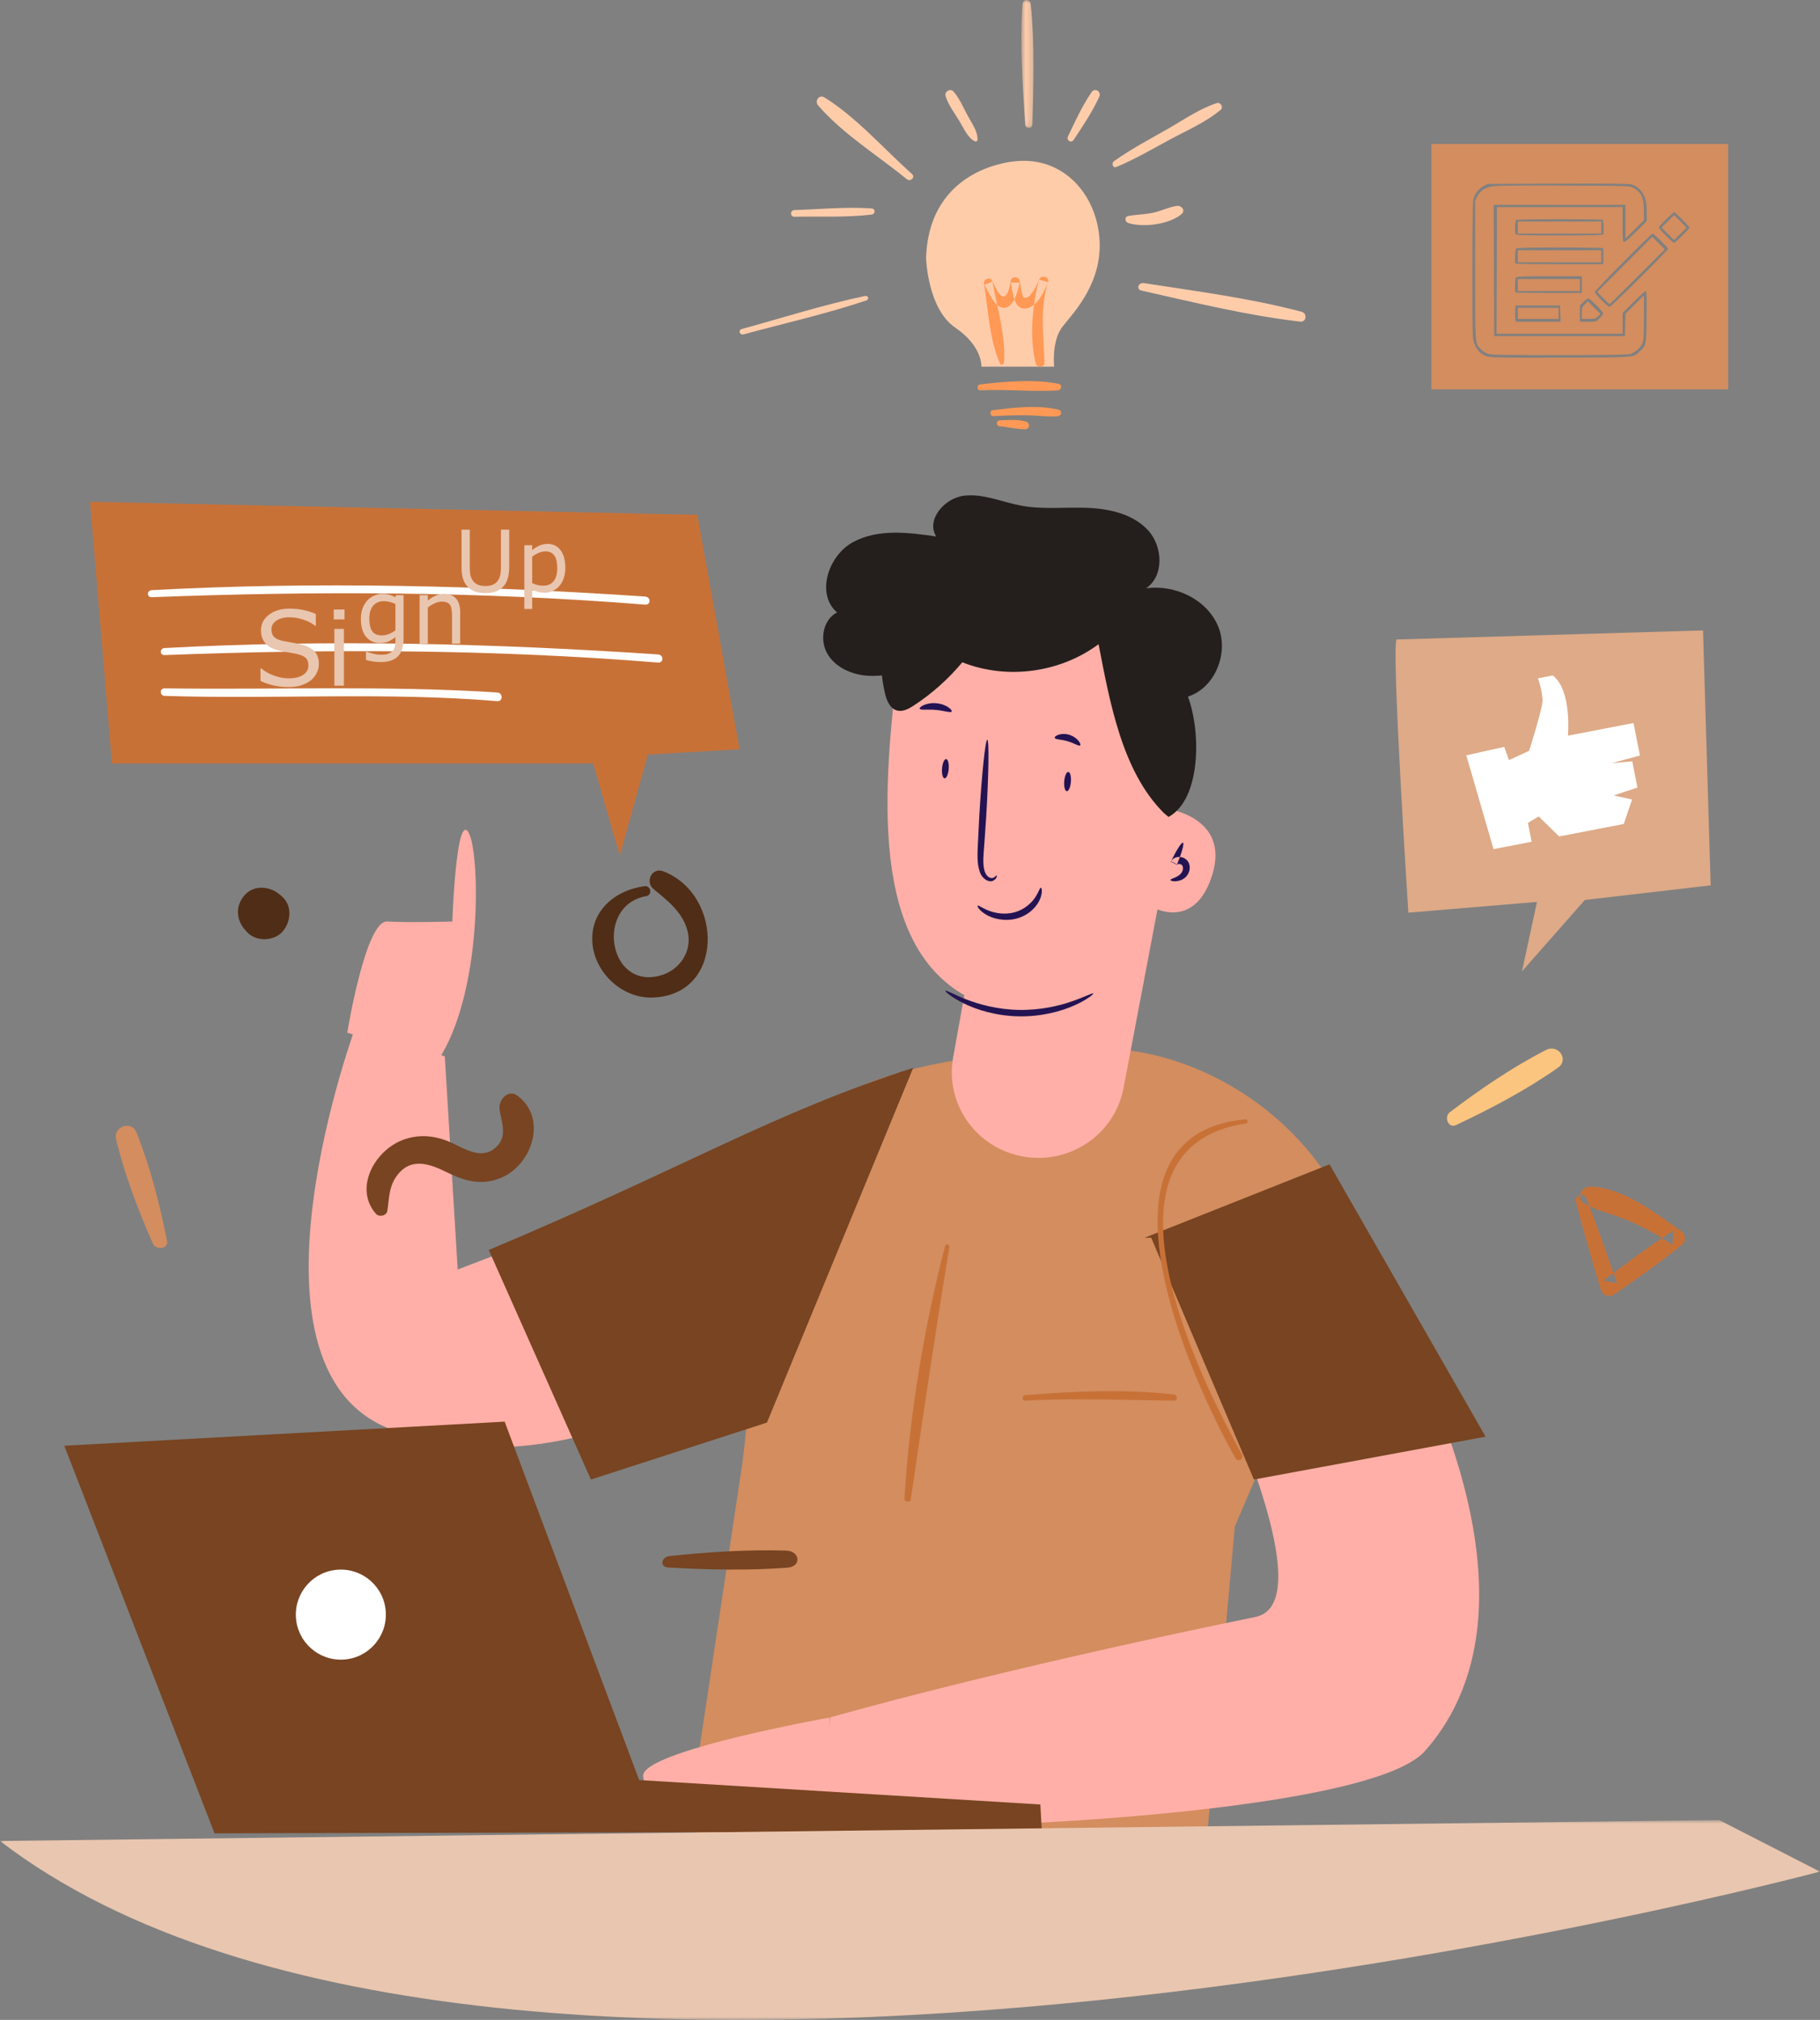 <?xml version="1.0" encoding="UTF-8" standalone="no"?>
<svg
   xmlns:dc="http://purl.org/dc/elements/1.1/"
   xmlns:cc="http://creativecommons.org/ns#"
   xmlns:rdf="http://www.w3.org/1999/02/22-rdf-syntax-ns#"
   xmlns:svg="http://www.w3.org/2000/svg"
   xmlns="http://www.w3.org/2000/svg"
   xmlns:xlink="http://www.w3.org/1999/xlink"
   xmlns:sodipodi="http://sodipodi.sourceforge.net/DTD/sodipodi-0.dtd"
   xmlns:inkscape="http://www.inkscape.org/namespaces/inkscape"
   width="283px"
   height="314px"
   viewBox="0 0 283 314"
   version="1.1"
   id="svg76"
   sodipodi:docname="signup.svg"
   inkscape:version="1.0.2-2 (e86c870879, 2021-01-15)">
  <rect x="0" y="0" width="283" height="314" fill="#808080" stroke="none"/>
  <sodipodi:namedview
     pagecolor="#ffffff"
     bordercolor="#666666"
     borderopacity="1"
     objecttolerance="10"
     gridtolerance="10"
     guidetolerance="10"
     inkscape:pageopacity="0"
     inkscape:pageshadow="2"
     inkscape:window-width="1920"
     inkscape:window-height="1111"
     id="namedview78"
     showgrid="false"
     inkscape:zoom="2.3407643"
     inkscape:cx="176.67033"
     inkscape:cy="157.86704"
     inkscape:window-x="-9"
     inkscape:window-y="-9"
     inkscape:window-maximized="1"
     inkscape:current-layer="Group-109" />
  <!-- Generator: Sketch 64 (93537) - https://sketch.com -->
  <title
     id="title2">Group 109</title>
  <desc
     id="desc4">Created with Sketch.</desc>
  <defs
     id="defs8">
    <polygon
       id="path-1"
       points="0 0.935 282.979 0.935 282.979 32 0 32" />
    <polygon
       id="path-3"
       points="0.761 0.008 2.761 0.008 2.761 19.892 0.761 19.892" />
  </defs>
  <g
     id="Page-1"
     stroke="none"
     stroke-width="1"
     fill="none"
     fill-rule="evenodd">
    <g
       id="03"
       transform="translate(-66, -98)">
      <g
         id="Group-109"
         transform="translate(66, 98)">
        <path
           d="m 100.227,137.761 c -4.552,0.594 -8.462,3.824 -8.116,8.757 0.326,4.647 4.569,8.663 9.265,8.556 11.335,-0.253 11.166,-16.03 1.744,-19.63 -1.746,-0.668 -2.869,1.648 -1.488,2.775 2.212,1.802 4.613,3.68 5.301,6.607 0.736,3.146 -1.32,6.069 -4.37,6.857 -8.075,2.088 -9.971,-10.996 -2.081,-12.375 0.996,-0.173 0.749,-1.678 -0.256,-1.547"
           id="Fill-1"
           fill="#7CABFF"
           style="fill:#502d16" />
        <path
           d="m 245.031,186.783 c 1.191,4.559 2.5,9.069 3.861,13.577 0.328,1.085 1.323,1.424 2.226,0.791 3.549,-2.489 7.103,-4.936 10.464,-7.692 0.646,-0.531 0.506,-1.599 -0.134,-2.053 -3.937,-2.79 -9.256,-6.908 -14.253,-6.938 -1.27,-0.006 -2.16,1.839 -0.871,2.607 2.019,1.2 4.433,1.628 6.586,2.553 2.488,1.066 4.949,2.317 7.142,3.937 0.052,-0.748 0.099,-1.498 0.149,-2.246 -3.76,2.391 -7.297,5.068 -10.873,7.737 0.704,0.145 1.408,0.292 2.112,0.437 -1.526,-4.452 -3.091,-8.875 -4.782,-13.264 -0.357,-0.925 -1.881,-0.418 -1.627,0.554"
           id="Fill-3"
           fill="#FF7081"
           style="fill:#c87137" />
        <path
           d="M226.412,174.89 C231.83,172.343 237.374,169.415 242.255,165.977 C244.046,164.714 242.281,162.25 240.392,163.222 C235.174,165.904 230.088,169.371 225.433,172.907 C224.501,173.617 225.187,175.467 226.412,174.89"
           id="Fill-5"
           fill="#FBC580" />
        <path
           d="M25.977,192.91 C24.848,187.274 23.378,181.424 21.235,176.061 C20.448,174.09 17.575,175.113 18.053,177.101 C19.367,182.588 21.484,188.147 23.78,193.325 C24.241,194.364 26.233,194.186 25.977,192.91"
           id="Fill-7"
           fill="#FF957E"
           style="fill:#d38d5f" />
        <path
           d="M43.882,139.402 L43.539,139.1 C42.031,137.767 39.558,137.506 38.091,139.1 C36.609,140.711 36.664,142.924 38.091,144.535 C38.193,144.649 38.293,144.761 38.393,144.877 C39.744,146.396 42.524,146.353 43.882,144.877 C45.233,143.408 45.507,140.835 43.882,139.402"
           id="Fill-9"
           fill="#241352"
           style="fill:#502d16" />
        <path
           d="M187.002,293.19 C187.002,293.19 129.925,306.421 107,283.573 L115.203,229.001 C117.696,213.314 116.21,183.134 128.264,172.427 C130.596,170.354 132.842,169.323 132.842,169.323 C141.298,165.253 156.341,163.055 170.787,163 C188.334,162.933 206.394,176.155 211,193.028 L192.008,237.299 L187.002,293.19 Z"
           id="Fill-11"
           fill="#FF7081"
           style="fill:#d38d5f" />
        <path
           d="M182.335,199.783 C182.335,199.783 207.935,248.749 195.226,251.356 C153.404,259.934 129.132,266.969 129.132,266.969 L127,283.093 C127.623,285.531 211.607,283.425 221.555,272.22 C228.578,264.309 237.916,246.028 218.051,206.46 L212.016,193 L182.335,199.783 Z"
           id="Fill-13"
           fill="#FFAFA7" />
        <path
           d="M135,172.907 L71.166,197.349 L69.168,164.228 L55.502,159 C55.502,159 35.685,212.164 60.468,222.062 C85.252,231.962 113.177,213.67 113.177,213.67 L135,172.907 Z"
           id="Fill-15"
           fill="#FFAFA7" />
        <path
           d="M142,166 C120.03,173.052 106.928,181.317 76,194.315 L91.882,230 L119.255,221.145 L142,166 Z"
           id="Fill-17"
           fill="#FF7081"
           style="fill:#784421" />
        <polyline
           id="Fill-19"
           fill="#FF7081"
           points="179.006 192.407 194.978 230 231 223.337 206.732 181 178 192.407"
           style="fill:#784421" />
        <path
           d="M159.435,217.734 C167.16,217.328 174.79,217.644 182.509,217.74 C183.184,217.75 183.143,216.848 182.509,216.776 C174.902,215.916 167.048,216.26 159.435,216.878 C158.861,216.926 158.849,217.766 159.435,217.734"
           id="Fill-21"
           fill="#002C68"
           style="fill:#c87137" />
        <path
           d="M193.684,174.001 C167.713,176.368 185.477,215.015 192.133,226.715 C192.501,227.367 193.497,226.783 193.131,226.127 C186.515,214.306 168.812,178.34 193.769,174.641 C194.126,174.588 194.047,173.967 193.684,174.001"
           id="Fill-23"
           fill="#002C68"
           style="fill:#c87137" />
        <path
           d="m 146.959,193.68 c -3.296,12.794 -5.509,26.1 -6.325,39.274 -0.035,0.545 0.911,0.682 0.992,0.131 1.916,-13.098 3.843,-26.161 6.002,-39.227 0.069,-0.416 -0.558,-0.608 -0.668,-0.177"
           id="Fill-25"
           fill="#002C68"
           style="fill:#c87137" />
        <path
           d="M183.297,125 C183.698,119.45 184.104,113.9 184.506,108.349 C188.881,107.12 191.157,101.54 189.409,97.355 C187.664,93.171 182.707,90.821 178.205,91.462 C181.045,89.534 180.829,84.93 178.498,82.413 C176.167,79.897 172.516,79.081 169.082,78.949 C165.649,78.817 162.175,79.232 158.797,78.608 C155.806,78.052 152.875,76.686 149.856,77.066 C146.837,77.447 143.951,80.835 145.579,83.398 C141.225,82.761 136.514,82.181 132.644,84.276 C128.775,86.37 126.833,92.329 130.157,95.206 C127.961,96.322 127.412,99.492 128.647,101.621 C129.882,103.747 132.411,104.866 134.868,105.043 C137.328,105.217 139.767,104.597 142.154,103.982"
           id="Fill-27"
           fill="#241352"
           style="fill:#241f1c" />
        <path
           d="M182.445,114.257 L181.58,125.747 C181.58,125.747 191.264,127.065 188.506,135.975 C185.743,144.885 179.119,140.987 179.119,140.987 C179.119,140.987 177.461,163.822 154.271,156.582 C135.814,150.818 136.942,126.713 139.285,106.162 C140.194,98.2 147.66,92.725 155.459,94.257 L169.401,96.997 C177.461,98.58 183.067,106 182.445,114.257"
           id="Fill-29"
           fill="#FFAFA7" />
        <path
           d="M181,136 L174.705,169.15 C173.285,176.618 165.83,181.396 158.343,179.634 C151.406,177.999 146.963,171.308 148.209,164.374 L151.626,145.374 L181,136 Z"
           id="Fill-31"
           fill="#FFAFA7" />
        <path
           d="M154.978,136.089 C155.015,136.076 155.084,136.575 154.41,136.92 C153.711,137.248 152.589,136.533 152.301,135.359 C151.927,134.228 151.983,132.859 152.044,131.453 C152.118,129.958 152.195,128.433 152.274,126.833 C152.666,120.279 153.219,114.983 153.52,115 C153.815,115.022 153.742,120.349 153.354,126.905 C153.242,128.501 153.139,130.028 153.035,131.521 C152.917,132.94 152.807,134.178 153.033,135.131 C153.197,136.094 153.864,136.566 154.298,136.494 C154.742,136.415 154.904,136.028 154.978,136.089"
           id="Fill-33"
           fill="#241352" />
        <path
           d="M147.005,154.015 C147.113,153.888 148.247,154.578 150.243,155.356 C152.221,156.137 155.134,156.936 158.433,156.996 C161.737,157.057 164.683,156.368 166.698,155.659 C168.729,154.956 169.895,154.309 169.995,154.44 C170.079,154.534 169.06,155.402 167.029,156.306 C165.02,157.211 161.921,158.062 158.409,157.996 C154.9,157.933 151.846,156.967 149.879,155.989 C147.895,155.01 146.92,154.105 147.005,154.015"
           id="Fill-35"
           fill="#241352" />
        <path
           d="M152.021,140.794 C152.154,140.692 152.687,141.147 153.703,141.545 C154.694,141.948 156.263,142.245 157.813,141.808 C159.362,141.362 160.441,140.313 160.983,139.476 C161.544,138.628 161.676,137.985 161.854,138 C161.988,137.998 162.156,138.71 161.713,139.78 C161.294,140.823 160.11,142.206 158.164,142.77 C156.208,143.315 154.337,142.801 153.308,142.169 C152.242,141.529 151.909,140.862 152.021,140.794"
           id="Fill-37"
           fill="#241352" />
        <path
           d="M182,136.794 C181.986,136.628 182.566,136.546 183.209,136.151 C183.53,135.947 183.809,135.657 183.91,135.251 C184.013,134.838 183.895,134.453 183.572,134.35 C183.306,134.247 183.053,134.333 182.994,134.43 L182.059,133.949 C182.935,132.149 183.718,130.905 183.948,131.006 C184.174,131.107 183.777,132.518 183.024,134.373 L182.091,133.89 C182.483,133.226 183.342,133.075 183.963,133.327 C184.418,133.476 184.819,133.93 184.927,134.359 C185.055,134.796 185.001,135.218 184.87,135.567 C184.614,136.279 184.009,136.697 183.543,136.85 C182.568,137.157 181.996,136.917 182,136.794"
           id="Fill-39"
           fill="#241352" />
        <path
           d="M164.007,114.698 C163.908,114.44 164.936,113.834 166.234,114.22 C167.535,114.598 168.162,115.69 167.964,115.862 C167.771,116.066 167.019,115.512 165.997,115.228 C164.986,114.914 164.083,114.982 164.007,114.698"
           id="Fill-41"
           fill="#241352" />
        <path
           d="M143.01,110.176 C142.882,109.928 144.01,109.176 145.588,109.322 C147.167,109.456 148.149,110.396 147.981,110.616 C147.822,110.866 146.794,110.46 145.5,110.36 C144.205,110.23 143.124,110.45 143.01,110.176"
           id="Fill-43"
           fill="#241352" />
        <path
           d="M180.968,126.379 C174.485,119.934 172.58,109.197 170.821,100.144 C164.818,104.602 156.558,105.698 149.636,102.956 C147.462,105.56 144.91,107.833 142.089,109.678 C141.286,110.203 140.334,110.714 139.422,110.432 C138.334,110.097 137.85,108.826 137.59,107.698 C136.762,104.086 136.733,100.22 137.968,96.733 C139.204,93.244 141.792,90.181 145.186,88.842 C148.811,87.409 152.892,88.032 156.655,89.027 C162.325,90.527 167.791,92.829 172.848,95.848 C177.808,98.81 182.574,102.731 184.677,108.188 C186.782,113.642 186.773,124.242 181.699,127"
           id="Fill-45"
           fill="#241352"
           style="fill:#241f1c" />
        <path
           d="M165.882,123 C165.594,122.982 165.416,122.294 165.48,121.466 C165.546,120.637 165.832,119.982 166.118,120 C166.406,120.018 166.586,120.706 166.518,121.534 C166.454,122.361 166.168,123.018 165.882,123"
           id="Fill-47"
           fill="#241352" />
        <path
           d="M146.881,121 C146.593,120.982 146.415,120.294 146.481,119.466 C146.545,118.637 146.831,117.982 147.117,118 C147.405,118.018 147.585,118.706 147.519,119.534 C147.453,120.361 147.169,121.018 146.881,121"
           id="Fill-49"
           fill="#241352" />
        <path
           d="M54,160.531 C54,160.531 56.826,143.066 60.205,143.254 C63.583,143.442 70.336,143.254 70.336,143.254 C70.336,143.254 70.9,126.642 72.778,129.285 C74.653,131.928 75.243,154.278 68.006,165 L54,160.531 Z"
           id="Fill-51"
           fill="#FFAFA7" />
        <path
           d="M129,267 C129,267 99.428,272.263 100.008,276.165 C100.585,280.066 102.662,284 102.662,284 L129,283.37 L129,267 Z"
           id="Fill-53"
           fill="#FFAFA7" />
        <polygon
           id="Fill-55"
           fill="#6F35A5"
           points="162 284.691 161.771 280.515 99.39 276.718 78.469 221 10 224.747 33.359 285"
           style="fill:#784421" />
        <path
           d="M48.008,251.274 C48.16,254.031 50.518,256.143 53.277,255.992 C56.034,255.84 58.147,253.483 57.992,250.724 C57.841,247.967 55.484,245.855 52.727,246.008 C49.968,246.16 47.857,248.518 48.008,251.274"
           id="Fill-57"
           fill="#FFFFFF" />
        <path
           d="M46.011,251.385 C46.224,255.245 49.526,258.202 53.385,257.989 C57.246,257.778 60.201,254.476 59.989,250.615 C59.778,246.755 56.476,243.798 52.615,244.011 C48.755,244.222 45.798,247.524 46.011,251.385"
           id="Fill-59"
           fill="#FFFFFF" />
        <g
           id="Group-63"
           transform="translate(0, 282)"
           style="fill:#e9c6af">
          <mask
             id="mask-2"
             fill="white">
            <use
               xlink:href="#path-1"
               id="use40" />
          </mask>
          <g
             id="Clip-62"
             style="fill:#e9c6af" />
          <path
             d="M-0.001,4.188 L267.325,0.935 L282.979,8.949 C282.979,8.949 77.762,63.857 -0.001,4.188"
             id="Fill-61"
             fill="#E2D3F5"
             mask="url(#mask-2)"
             style="fill:#e9c6af" />
        </g>
        <path
           d="M158.032,25.057 C158.032,25.057 144.454,25.732 144,40.129 C144,40.129 144.228,48.001 148.528,50.925 C152.827,53.848 152.6,57 152.6,57 L163.914,57 C163.914,57 163.463,52.951 165.273,50.7 C167.083,48.45 171.609,43.728 170.932,36.755 C170.252,29.78 165.045,24.382 158.032,25.057"
           id="Fill-64"
           fill="#FFBC7A"
           style="fill:#ffccaa" />
        <path
           d="M152.458,60.673 C156.455,60.493 160.499,60.919 164.471,60.695 C165.043,60.661 165.239,59.795 164.613,59.669 C160.752,58.893 156.339,59.323 152.458,59.747 C151.863,59.811 151.832,60.701 152.458,60.673"
           id="Fill-66"
           fill="#6F35A5"
           style="fill:#ff9955" />
        <path
           d="M154.486,64.689 C156.141,64.599 157.808,64.535 159.467,64.551 C161.118,64.567 162.81,64.823 164.451,64.711 C165.054,64.669 165.24,63.841 164.6,63.685 C161.424,62.909 157.562,63.357 154.353,63.779 C153.804,63.853 153.932,64.719 154.486,64.689"
           id="Fill-68"
           fill="#6F35A5"
           style="fill:#ff9955" />
        <path
           d="M155.435,66.272 C156.758,66.366 158.124,66.75 159.442,66.722 C160.094,66.706 160.213,65.762 159.593,65.562 C158.313,65.148 156.762,65.292 155.435,65.346 C154.851,65.37 154.859,66.23 155.435,66.272"
           id="Fill-70"
           fill="#6F35A5"
           style="fill:#ff9955" />
        <path
           d="M156.111,56.351 C156.437,52.277 155.025,47.77 154.309,43.772 C153.897,43.941 153.488,44.108 153.077,44.278 C153.671,45.223 154.655,47.952 156.167,47.854 C157.73,47.753 158.311,45.043 158.529,43.939 L157.182,43.939 C157.484,45.198 157.521,48.233 159.554,47.945 C161.276,47.702 162.436,45.219 162.962,43.857 C162.499,43.732 162.031,43.607 161.563,43.482 C160.523,47.467 160.024,52.512 161.064,56.527 C161.252,57.25 162.431,57.106 162.409,56.351 C162.281,52.129 161.674,47.996 162.962,43.857 C163.241,42.968 161.896,42.653 161.563,43.482 C161.371,43.952 160.259,46.626 159.206,46.281 C158.94,46.194 158.59,43.81 158.529,43.58 C158.374,42.956 157.306,42.907 157.182,43.58 C157.029,44.398 156.679,46.628 155.686,45.961 C155.112,45.576 154.605,44.204 154.241,43.616 C153.826,42.943 152.896,43.419 153.009,44.121 C153.66,48.119 153.839,52.777 155.491,56.516 C155.634,56.838 156.089,56.635 156.111,56.351"
           id="Fill-72"
           fill="#6F35A5"
           style="fill:#ff9955" />
        <path
           d="M115.625,51.977 C121.969,50.261 128.516,48.782 134.71,46.705 C135.205,46.538 135.024,45.9 134.486,46.014 C128.029,47.377 121.69,49.409 115.353,51.142 C114.733,51.312 114.997,52.147 115.625,51.977"
           id="Fill-74"
           fill="#FFBC7A"
           style="fill:#ffccaa" />
        <path
           d="M123.544,33.692 C127.485,33.618 131.586,33.826 135.496,33.364 C136.153,33.286 136.183,32.446 135.496,32.4 C131.566,32.126 127.482,32.534 123.544,32.652 C122.822,32.674 122.815,33.706 123.544,33.692"
           id="Fill-76"
           fill="#FFBC7A"
           style="fill:#ffccaa" />
        <path
           d="M141.81,27.045 C137.396,23.122 133.182,18.226 128.153,15.122 C127.365,14.636 126.632,15.716 127.204,16.378 C131.061,20.838 136.473,24.152 141.01,27.861 C141.569,28.319 142.369,27.54 141.81,27.045"
           id="Fill-78"
           fill="#FFBC7A"
           style="fill:#ffccaa" />
        <path
           d="M151.999,21.709 C152.041,20.404 151.1,19.15 150.511,18.064 C149.815,16.78 149.213,15.292 148.255,14.217 C147.77,13.675 146.791,14.229 147.04,14.982 C147.504,16.387 148.46,17.634 149.218,18.879 C149.857,19.94 150.477,21.422 151.581,21.966 C151.773,22.061 151.99,21.95 151.999,21.709"
           id="Fill-80"
           fill="#FFBC7A"
           style="fill:#ffccaa" />
        <g
           id="Group-84"
           transform="translate(158, 0)"
           style="fill:#ffccaa">
          <mask
             id="mask-4"
             fill="white">
            <use
               xlink:href="#path-3"
               id="use55" />
          </mask>
          <g
             id="Clip-83"
             style="fill:#ffccaa" />
          <path
             d="M2.532,19.293 C2.702,13.199 2.91,6.753 2.27,0.691 C2.174,-0.206 1.05,-0.235 0.986,0.691 C0.566,6.777 1.014,13.207 1.408,19.293 C1.458,20.084 2.51,20.1 2.532,19.293"
             id="Fill-82"
             fill="#FFBC7A"
             mask="url(#mask-4)"
             style="fill:#ffccaa" />
        </g>
        <path
           d="M166.948,21.749 C168.366,19.589 169.842,17.424 170.919,15.057 C171.301,14.222 170.243,13.582 169.73,14.334 C168.272,16.472 167.179,18.871 166.062,21.213 C165.772,21.827 166.575,22.317 166.948,21.749"
           id="Fill-85"
           fill="#FFBC7A"
           style="fill:#ffccaa" />
        <path
           d="M173.588,25.96 C176.433,24.767 179.112,23.217 181.819,21.745 C184.491,20.294 187.484,19.031 189.812,17.063 C190.286,16.66 189.781,15.839 189.206,16.028 C186.481,16.912 184.016,18.651 181.536,20.065 C178.73,21.667 175.841,23.186 173.208,25.065 C172.797,25.358 173.033,26.191 173.588,25.96"
           id="Fill-87"
           fill="#FFBC7A"
           style="fill:#ffccaa" />
        <path
           d="M175.445,34.669 C177.82,35.421 181.902,34.866 183.745,33.264 C184.387,32.707 183.703,31.89 182.94,32.012 C181.673,32.212 180.504,32.817 179.242,33.084 C177.986,33.349 176.701,33.345 175.445,33.578 C174.797,33.699 174.909,34.497 175.445,34.669"
           id="Fill-89"
           fill="#FFBC7A"
           style="fill:#ffccaa" />
        <path
           d="M177.484,45.172 C185.563,46.98 193.9,49.046 202.165,49.993 C203.163,50.107 203.298,48.709 202.398,48.469 C194.479,46.362 185.977,45.269 177.842,44.01 C177.006,43.882 176.629,44.98 177.484,45.172"
           id="Fill-91"
           fill="#FFBC7A"
           style="fill:#ffccaa" />
        <path
           d="M60.229,188.242 C60.505,186.432 60.452,184.708 61.48,183.111 C63.531,179.93 66.441,180.731 69.258,182.129 C72.13,183.555 74.832,184.408 77.954,183.078 C82.829,180.997 85.115,173.749 80.465,170.34 C78.959,169.235 77.476,171.058 77.678,172.454 C77.958,174.404 78.94,176.548 77.245,178.225 C74.98,180.467 72.323,178.585 70.062,177.579 C67.619,176.493 65.024,176.255 62.504,177.258 C58.167,178.988 55.022,184.786 58.467,188.701 C58.952,189.254 60.111,189.005 60.229,188.242"
           id="Fill-93"
           fill="#7E2E84"
           style="fill:#784421" />
        <path
           d="M103.89,243.671 C109.976,244.029 116.373,244.173 122.45,243.698 C124.683,243.522 124.407,241.111 122.241,241.045 C116.257,240.859 109.986,241.273 104.056,241.903 C102.867,242.029 102.511,243.589 103.89,243.671"
           id="Fill-95"
           fill="#7E2E84"
           style="fill:#784421" />
        <path
           d="m 217.154,99.412 c -0.81,1.583 1.839,42.467 1.839,42.467 L 238.992,140.206 236.66,151 246.432,139.905 266,137.63 264.812,98 Z"
           id="Fill-97"
           fill="#E2D3F5"
           style="fill:#deaa87" />
        <path
           d="M 228,117.414 232.235,132 l 5.927,-1.145 -0.579,-2.936 1.681,-1.001 3.175,3.112 10.04,-1.939 1.301,-3.804 -2.857,-0.633 3.688,-1.222 -0.801,-4.075 -3.19,0.277 4.38,-1.183 -0.996,-5.057 -10.202,1.971 c 0,0 0.658,-7.066 -2.355,-9.363 l -2.305,0.447 c 0,0 0.778,2.219 0.705,3.586 -0.07,1.368 -2.077,7.678 -2.077,7.678 l -3.132,1.452 -0.744,-2.058 z"
           id="Fill-99"
           fill="#ffffff" />
        <polygon
           id="Fill-101"
           fill="#E2D3F5"
           points="14 78 17.406 118.685 92.232 118.685 96.373 133 100.742 117.302 115 116.472 108.428 80.032"
           style="fill:#c87137" />
        <path
           d="M23.598,92.836 C49.221,91.86 74.754,91.926 100.314,93.997 C101.226,94.07 101.231,92.797 100.314,92.735 C74.784,91.021 49.168,90.368 23.598,91.74 C22.806,91.783 22.796,92.866 23.598,92.836"
           id="Fill-103"
           fill="#FFFFFF" />
        <path
           d="M25.598,101.836 C51.22,100.86 76.755,100.926 102.314,102.997 C103.226,103.07 103.231,101.797 102.314,101.733 C76.785,100.021 51.169,99.368 25.598,100.741 C24.806,100.784 24.796,101.866 25.598,101.836"
           id="Fill-105"
           fill="#FFFFFF" />
        <path
           d="M25.602,108.179 C42.91,108.731 60.018,107.543 77.31,108.997 C78.227,109.075 78.233,107.707 77.31,107.647 C60.037,106.537 42.895,107.247 25.602,107.007 C24.797,106.995 24.802,108.153 25.602,108.179"
           id="Fill-107"
           fill="#FFFFFF" />
        <g
           id="g199"
           transform="translate(-4)">
          <g
             aria-label="SignUp"
             id="text84"
             style="font-style:normal;font-weight:normal;font-size:40px;line-height:1.25;font-family:sans-serif;fill:#e9c6af;fill-opacity:1;stroke:none"
             transform="matrix(0.332,0,0,0.332,67.905,70.581)">
            <path
               d="m 46.002,52.829 q 0,3.164 -0.703,5.527 -0.684,2.344 -2.266,3.906 -1.504,1.484 -3.516,2.168 -2.012,0.684 -4.688,0.684 -2.734,0 -4.766,-0.723 -2.031,-0.723 -3.418,-2.129 -1.582,-1.602 -2.285,-3.867 -0.684,-2.266 -0.684,-5.566 V 35.427 h 3.867 v 17.598 q 0,2.363 0.312,3.73 0.332,1.367 1.094,2.48 0.859,1.27 2.324,1.914 1.484,0.645 3.555,0.645 2.09,0 3.555,-0.625 1.465,-0.645 2.344,-1.934 0.762,-1.113 1.074,-2.539 0.332,-1.445 0.332,-3.574 V 35.427 h 3.867 z"
               id="path94"
               style="fill:#e9c6af" />
            <path
               d="m 72.291,53.337 q 0,2.656 -0.762,4.863 -0.762,2.188 -2.148,3.711 -1.289,1.445 -3.047,2.246 -1.738,0.781 -3.691,0.781 -1.699,0 -3.086,-0.371 -1.367,-0.371 -2.793,-1.152 v 9.141 H 53.092 V 42.692 h 3.672 v 2.285 q 1.465,-1.23 3.281,-2.051 1.836,-0.84 3.906,-0.84 3.945,0 6.133,2.988 2.207,2.969 2.207,8.262 z m -3.789,0.098 q 0,-3.945 -1.348,-5.898 -1.348,-1.953 -4.141,-1.953 -1.582,0 -3.184,0.684 -1.602,0.684 -3.066,1.797 v 12.363 q 1.562,0.703 2.676,0.957 1.133,0.254 2.559,0.254 3.066,0 4.785,-2.07 1.719,-2.07 1.719,-6.133 z"
               id="path96"
               style="fill:#e9c6af" />
          </g>
          <path
             d="m 53.582,103.235 q 0,0.688 -0.324,1.359 -0.316,0.672 -0.893,1.138 -0.632,0.506 -1.478,0.79 -0.838,0.284 -2.023,0.284 -1.272,0 -2.292,-0.237 -1.012,-0.237 -2.063,-0.703 v -1.96 h 0.111 q 0.893,0.743 2.063,1.146 1.17,0.403 2.197,0.403 1.454,0 2.26,-0.545 0.814,-0.545 0.814,-1.454 0,-0.782 -0.387,-1.154 -0.379,-0.371 -1.162,-0.577 -0.593,-0.158 -1.288,-0.261 -0.688,-0.103 -1.462,-0.261 -1.565,-0.332 -2.323,-1.13 -0.751,-0.806 -0.751,-2.094 0,-1.478 1.249,-2.418 1.249,-0.948 3.169,-0.948 1.241,0 2.276,0.237 1.035,0.237 1.833,0.585 v 1.849 H 52.997 q -0.672,-0.569 -1.77,-0.94 -1.091,-0.379 -2.236,-0.379 -1.257,0 -2.023,0.522 -0.759,0.522 -0.759,1.343 0,0.735 0.379,1.154 0.379,0.419 1.336,0.64 0.506,0.111 1.438,0.269 0.933,0.158 1.581,0.324 1.312,0.348 1.976,1.051 0.664,0.703 0.664,1.968 z"
             id="path86"
             style="font-style:normal;font-weight:normal;font-size:40px;line-height:1.25;font-family:sans-serif;fill:#e9c6af;fill-opacity:1;stroke:none;stroke-width:0.405" />
          <path
             d="m 57.573,96.288 h -1.675 v -1.541 h 1.675 z m -0.095,10.305 h -1.486 v -8.827 h 1.486 z"
             id="path88"
             style="font-style:normal;font-weight:normal;font-size:40px;line-height:1.25;font-family:sans-serif;fill:#e9c6af;fill-opacity:1;stroke:none;stroke-width:0.405" />
          <path
             d="m 66.753,99.207 q 0,1.917 -0.871,2.815 -0.871,0.898 -2.68,0.898 -0.601,0 -1.175,-0.088 -0.567,-0.081 -1.121,-0.236 v -1.296 h 0.068 q 0.311,0.122 0.986,0.297 0.675,0.182 1.35,0.182 0.648,0 1.073,-0.155 0.425,-0.155 0.662,-0.432 0.236,-0.263 0.338,-0.635 0.101,-0.371 0.101,-0.83 v -0.689 q -0.574,0.459 -1.1,0.689 -0.52,0.223 -1.33,0.223 -1.35,0 -2.147,-0.972 -0.79,-0.979 -0.79,-2.754 0,-0.972 0.27,-1.674 0.277,-0.709 0.749,-1.222 0.439,-0.479 1.067,-0.743 0.628,-0.27 1.249,-0.27 0.655,0 1.094,0.135 0.446,0.128 0.938,0.398 l 0.081,-0.324 h 1.188 z m -1.269,-1.215 v -4.111 q -0.506,-0.23 -0.945,-0.324 -0.432,-0.101 -0.864,-0.101 -1.046,0 -1.647,0.702 -0.601,0.702 -0.601,2.039 0,1.269 0.446,1.924 0.446,0.655 1.478,0.655 0.554,0 1.107,-0.209 0.56,-0.216 1.026,-0.574 z"
             id="path90"
             style="font-style:normal;font-weight:normal;font-size:40px;line-height:1.25;font-family:sans-serif;fill:#e9c6af;fill-opacity:1;stroke:none;stroke-width:0.346" />
          <path
             d="m 75.556,100.065 h -1.269 v -4.293 q 0,-0.52 -0.061,-0.972 -0.061,-0.459 -0.223,-0.716 -0.169,-0.284 -0.486,-0.419 -0.317,-0.142 -0.824,-0.142 -0.52,0 -1.087,0.257 -0.567,0.257 -1.087,0.655 v 5.63 h -1.269 v -7.54 h 1.269 v 0.837 q 0.594,-0.493 1.229,-0.77 0.635,-0.277 1.303,-0.277 1.222,0 1.863,0.736 0.641,0.736 0.641,2.12 z"
             id="path92"
             style="font-style:normal;font-weight:normal;font-size:40px;line-height:1.25;font-family:sans-serif;fill:#e9c6af;fill-opacity:1;stroke:none;stroke-width:0.346" />
        </g>
        <path
           id="rect217"
           style="fill:#d38d5f;stroke-width:1"
           d="M 222.578,22.378 V 60.526 H 268.715 V 22.378 Z m 19.634,6.175 c 8.309,-0.032 11.041,-1.4e-5 11.533,0.136 0.884,0.245 1.742,1.126 2.062,2.122 0.166,0.514 0.248,1.241 0.248,2.166 v 1.392 l -1.623,1.62 c -0.894,0.891 -1.737,1.62 -1.875,1.62 -0.228,0 -0.25,-0.235 -0.25,-2.711 v -2.709 l -9.77,0.006 -9.772,0.006 -0.036,9.842 -0.037,9.842 h 9.808 9.808 v -1.616 -1.616 l 1.7,-1.702 c 0.936,-0.936 1.785,-1.7 1.886,-1.7 0.146,0 0.174,0.831 0.138,4.002 -0.051,4.408 -0.052,4.411 -1.008,5.328 -1.073,1.029 -0.442,0.977 -12.306,1.009 -8.367,0.023 -10.819,-0.011 -11.356,-0.158 -1.046,-0.285 -1.675,-0.898 -2.125,-2.075 -0.283,-0.74 -0.291,-1.071 -0.291,-11.206 0,-6.723 0.053,-10.692 0.15,-11.145 0.182,-0.847 0.81,-1.654 1.63,-2.092 l 0.6,-0.32 z m 1.014,0.289 c -6.371,-0.027 -10.511,0.011 -11.1,0.103 -1.169,0.182 -1.981,0.715 -2.425,1.594 l -0.323,0.642 v 10.789 c 0,11.791 -0.031,11.354 0.836,12.278 0.214,0.228 0.648,0.534 0.966,0.681 0.545,0.252 1.168,0.267 11.161,0.27 7.521,0.002 10.741,-0.044 11.131,-0.161 0.753,-0.226 1.56,-0.924 1.88,-1.628 0.235,-0.518 0.266,-0.993 0.269,-4.045 l 0.003,-3.459 -1.437,1.433 -1.437,1.433 -0.041,1.737 -0.041,1.737 h -10.166 -10.167 l -0.037,-10.203 -0.037,-10.203 h 10.241 10.241 v 2.63 2.628 l 1.442,-1.436 1.441,-1.437 -0.003,-1.444 c -0.004,-2.023 -0.421,-2.926 -1.655,-3.587 -0.572,-0.306 -0.666,-0.309 -10.739,-0.352 z m 17.091,4.152 c 0.188,0 2.373,2.197 2.373,2.386 0,0.188 -2.197,2.373 -2.386,2.373 -0.079,0 -0.647,-0.504 -1.259,-1.12 -0.613,-0.616 -1.114,-1.186 -1.114,-1.266 0,-0.188 2.197,-2.373 2.386,-2.373 z m 0.002,0.433 -0.978,0.97 -0.977,0.969 0.97,0.978 0.969,0.977 0.978,-0.969 0.977,-0.97 -0.969,-0.978 z m -17.808,0.653 c 3.322,-0.002 6.636,0.033 6.711,0.108 0.11,0.11 0.184,1.96 0.089,2.231 -0.049,0.141 -1.543,0.181 -6.811,0.181 -6.019,0 -6.756,-0.025 -6.834,-0.228 -0.163,-0.426 -0.094,-2.039 0.094,-2.177 0.103,-0.075 3.43,-0.114 6.752,-0.116 z m -6.5,0.356 v 0.937 0.937 h 6.489 6.491 v -0.937 -0.937 h -6.491 z m 20.964,1.875 c 0.18,0 2.398,2.185 2.398,2.362 0,0.243 -8.842,9.031 -9.086,9.031 -0.123,0 -0.691,-0.473 -1.264,-1.05 -0.573,-0.577 -1.042,-1.145 -1.042,-1.262 0,-0.222 8.774,-9.081 8.994,-9.081 z m -0.055,0.506 -4.287,4.287 -4.287,4.287 0.931,0.939 c 0.512,0.517 0.965,0.941 1.008,0.941 0.043,0 1.991,-1.915 4.33,-4.255 l 4.253,-4.255 -0.973,-0.972 z m -14.319,1.658 c 3.672,0 6.683,0.048 6.691,0.108 0.02,0.162 0.022,1.79 0.003,2.162 l -0.017,0.325 h -6.753 c -3.715,0 -6.797,-0.044 -6.85,-0.097 -0.171,-0.171 -0.106,-2.144 0.077,-2.327 0.13,-0.13 1.849,-0.172 6.85,-0.172 z m -6.591,0.431 v 0.937 0.937 h 6.489 6.491 v -0.937 -0.937 h -6.491 z m 4.933,4.039 h 5.019 v 1.297 1.298 h -5.097 c -2.803,0 -5.138,-0.042 -5.191,-0.095 -0.171,-0.171 -0.106,-2.146 0.077,-2.328 0.128,-0.128 1.481,-0.172 5.192,-0.172 z m -4.933,0.433 v 0.937 0.936 h 4.831 4.831 v -0.936 -0.937 h -4.831 z m 10.97,3.028 c 0.281,0 2.297,2.033 2.297,2.317 0,0.121 -0.246,0.459 -0.547,0.753 -0.546,0.533 -0.548,0.534 -1.802,0.534 h -1.256 v -1.269 -1.269 l 0.547,-0.533 c 0.301,-0.294 0.643,-0.534 0.761,-0.534 z m -0.072,0.436 -0.473,0.459 c -0.437,0.424 -0.473,0.53 -0.473,1.369 v 0.908 h 1.037 c 0.931,0 1.078,-0.039 1.444,-0.389 l 0.408,-0.391 -0.97,-0.978 z m -11.259,0.645 h 3.462 3.461 l 0.041,1.262 0.042,1.261 h -3.464 -3.464 l -0.083,-0.328 c -0.045,-0.181 -0.063,-0.749 -0.039,-1.262 z m 0.361,0.361 v 0.866 0.864 h 3.173 3.172 v -0.864 -0.866 h -3.172 z" />
      </g>
    </g>
  </g>
</svg>
